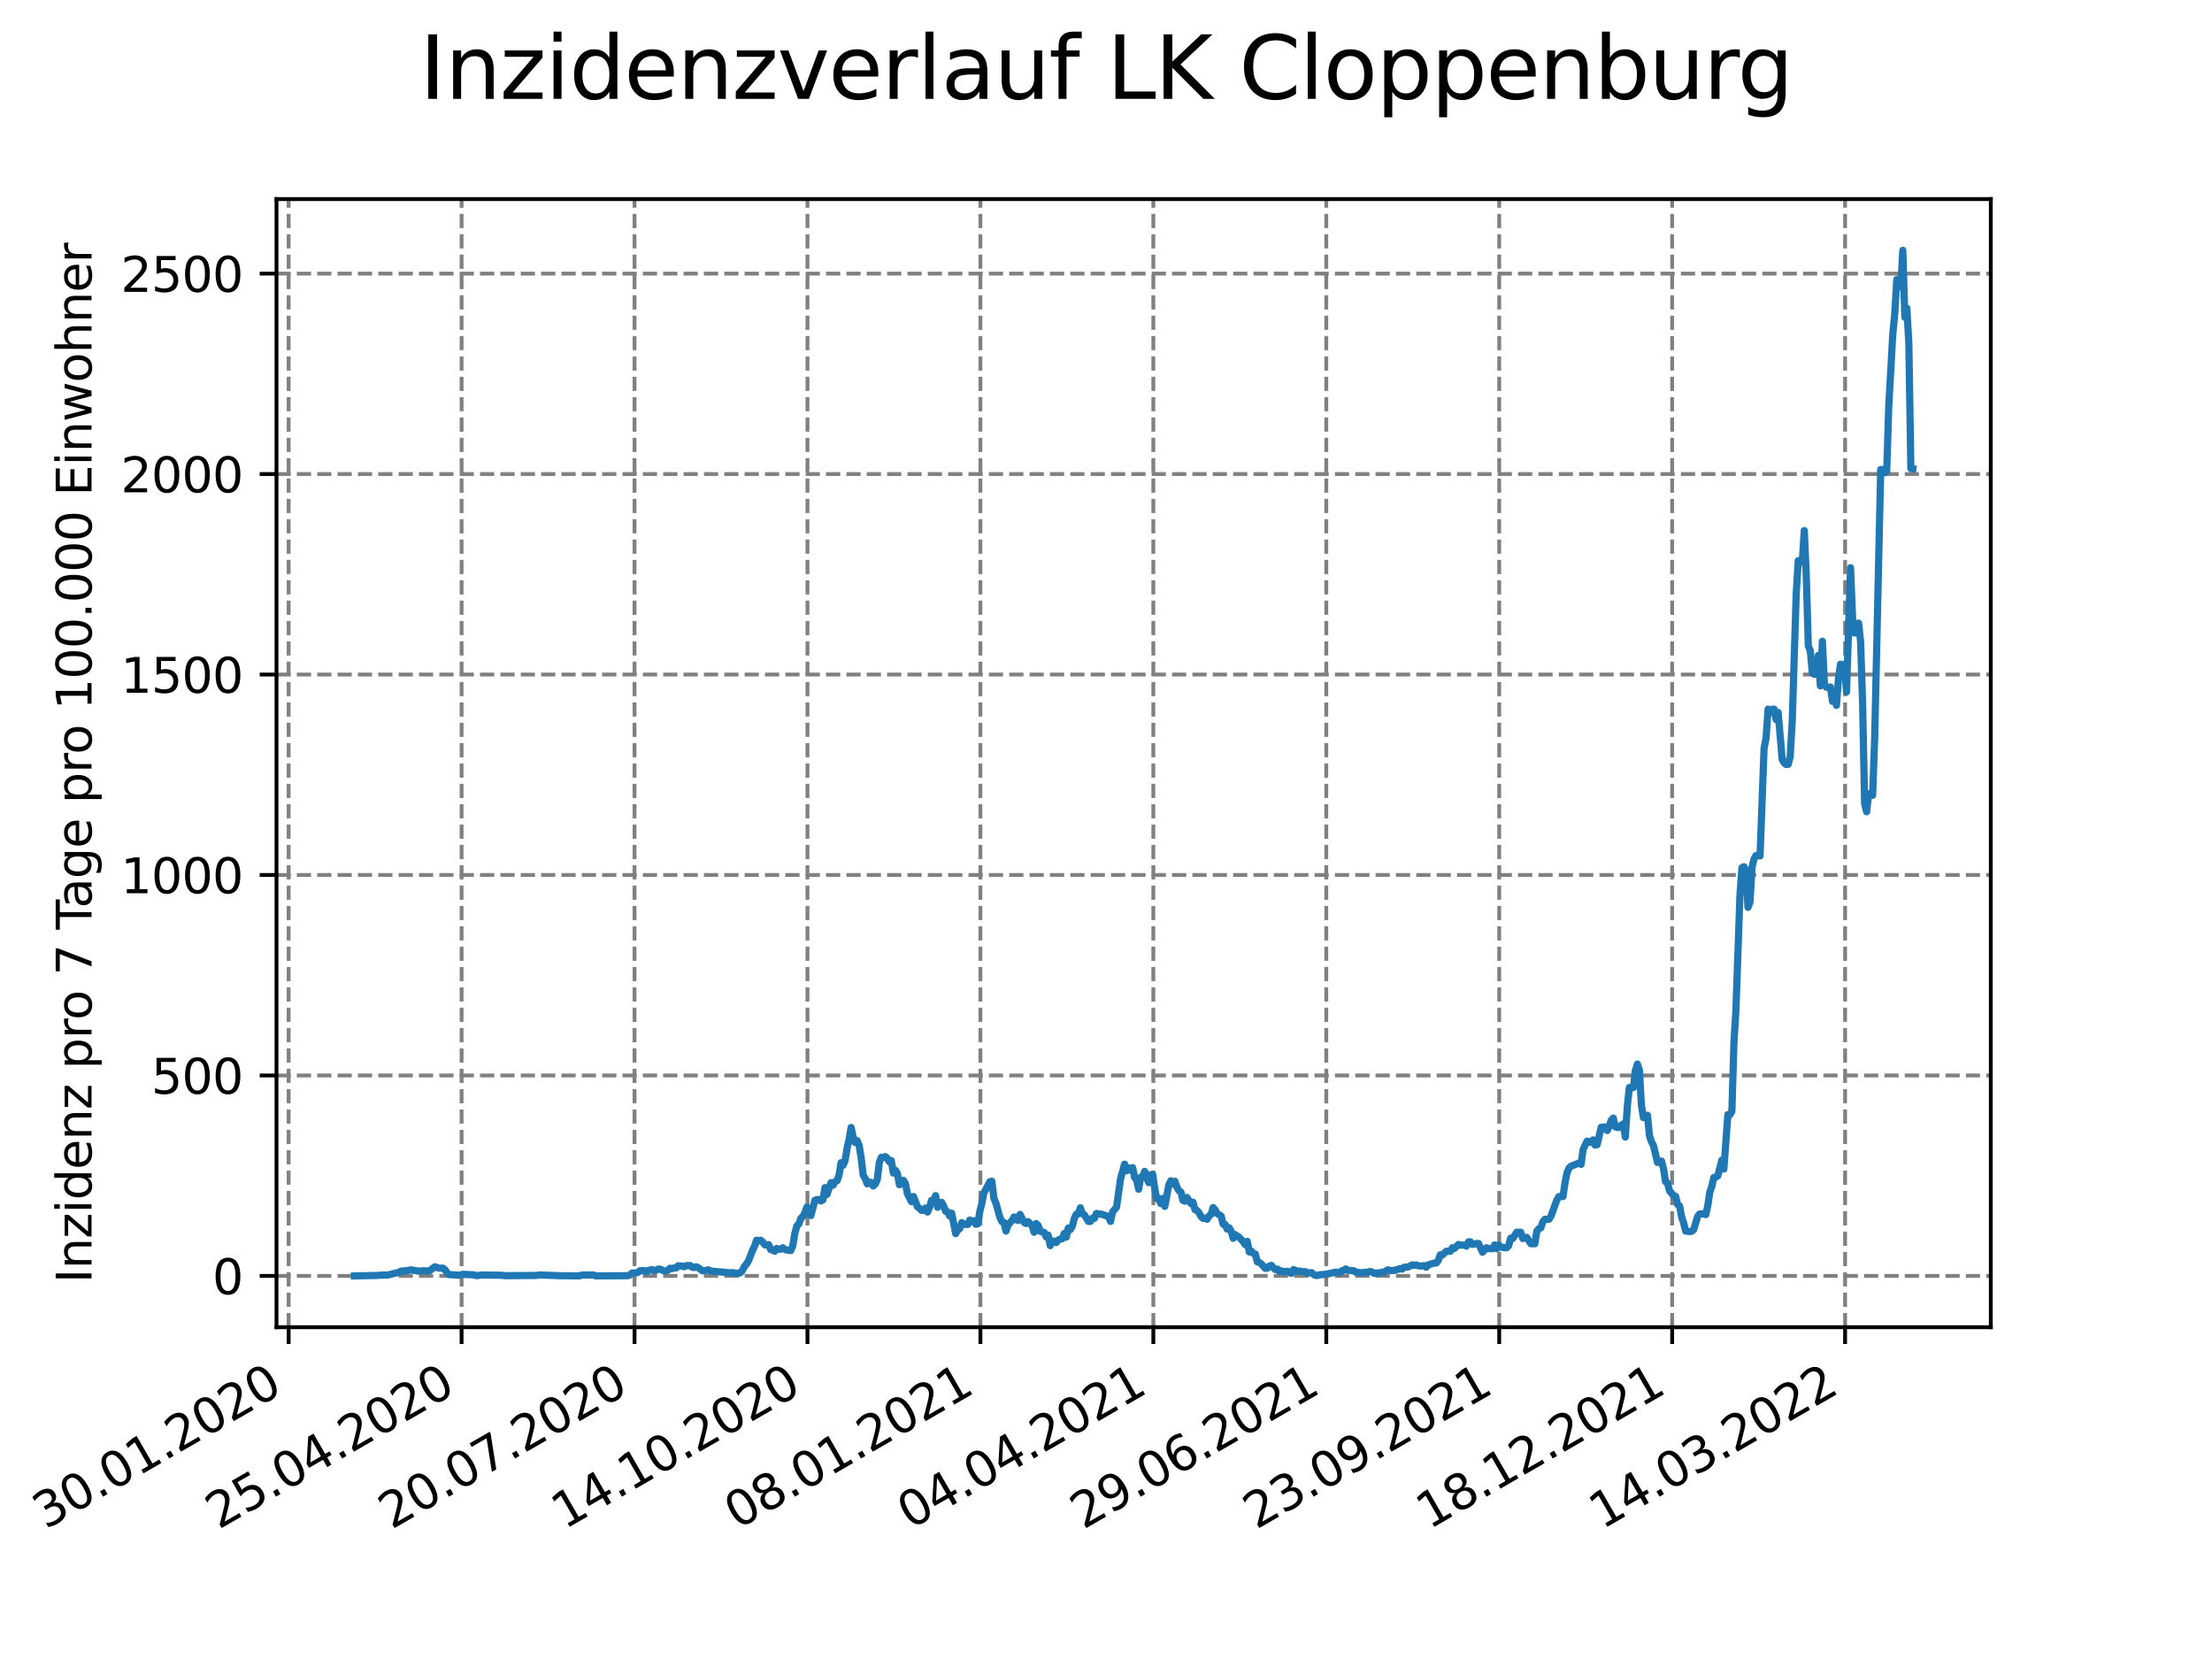 <?xml version="1.0" encoding="utf-8" standalone="no"?>
<!DOCTYPE svg PUBLIC "-//W3C//DTD SVG 1.1//EN"
  "http://www.w3.org/Graphics/SVG/1.1/DTD/svg11.dtd">
<svg xmlns:xlink="http://www.w3.org/1999/xlink" width="460.8pt" height="345.6pt" viewBox="0 0 460.8 345.6" xmlns="http://www.w3.org/2000/svg" version="1.1">
 <defs>
  <style type="text/css">*{stroke-linejoin: round; stroke-linecap: butt}</style>
 </defs>
 <g id="figure_1">
  <g id="patch_1">
   <path d="M 0 345.6 
L 460.8 345.6 
L 460.8 0 
L 0 0 
z
" style="fill: #ffffff"/>
  </g>
  <g id="axes_1">
   <g id="patch_2">
    <path d="M 57.6 276.48 
L 414.72 276.48 
L 414.72 41.472 
L 57.6 41.472 
z
" style="fill: #ffffff"/>
   </g>
   <g id="matplotlib.axis_1">
    <g id="xtick_1">
     <g id="line2d_1">
      <path d="M 60.131 276.48 
L 60.131 41.472 
" clip-path="url(#p115b62478f)" style="fill: none; stroke-dasharray: 2.96,1.28; stroke-dashoffset: 0; stroke: #808080; stroke-width: 0.8"/>
     </g>
     <g id="line2d_2">
      <defs>
       <path id="m9b8a07f162" d="M 0 0 
L 0 3.5 
" style="stroke: #000000; stroke-width: 0.8"/>
      </defs>
      <g>
       <use xlink:href="#m9b8a07f162" x="60.131" y="276.48" style="stroke: #000000; stroke-width: 0.8"/>
      </g>
     </g>
     <g id="text_1">
      <!-- 30.01.2020 -->
      <g transform="translate(9.506 318.689)rotate(-30)scale(0.1 -0.1)">
       <defs>
        <path id="DejaVuSans-33" d="M 2597 2516 
Q 3050 2419 3304 2112 
Q 3559 1806 3559 1356 
Q 3559 666 3084 287 
Q 2609 -91 1734 -91 
Q 1441 -91 1130 -33 
Q 819 25 488 141 
L 488 750 
Q 750 597 1062 519 
Q 1375 441 1716 441 
Q 2309 441 2620 675 
Q 2931 909 2931 1356 
Q 2931 1769 2642 2001 
Q 2353 2234 1838 2234 
L 1294 2234 
L 1294 2753 
L 1863 2753 
Q 2328 2753 2575 2939 
Q 2822 3125 2822 3475 
Q 2822 3834 2567 4026 
Q 2313 4219 1838 4219 
Q 1578 4219 1281 4162 
Q 984 4106 628 3988 
L 628 4550 
Q 988 4650 1302 4700 
Q 1616 4750 1894 4750 
Q 2613 4750 3031 4423 
Q 3450 4097 3450 3541 
Q 3450 3153 3228 2886 
Q 3006 2619 2597 2516 
z
" transform="scale(0.016)"/>
        <path id="DejaVuSans-30" d="M 2034 4250 
Q 1547 4250 1301 3770 
Q 1056 3291 1056 2328 
Q 1056 1369 1301 889 
Q 1547 409 2034 409 
Q 2525 409 2770 889 
Q 3016 1369 3016 2328 
Q 3016 3291 2770 3770 
Q 2525 4250 2034 4250 
z
M 2034 4750 
Q 2819 4750 3233 4129 
Q 3647 3509 3647 2328 
Q 3647 1150 3233 529 
Q 2819 -91 2034 -91 
Q 1250 -91 836 529 
Q 422 1150 422 2328 
Q 422 3509 836 4129 
Q 1250 4750 2034 4750 
z
" transform="scale(0.016)"/>
        <path id="DejaVuSans-2e" d="M 684 794 
L 1344 794 
L 1344 0 
L 684 0 
L 684 794 
z
" transform="scale(0.016)"/>
        <path id="DejaVuSans-31" d="M 794 531 
L 1825 531 
L 1825 4091 
L 703 3866 
L 703 4441 
L 1819 4666 
L 2450 4666 
L 2450 531 
L 3481 531 
L 3481 0 
L 794 0 
L 794 531 
z
" transform="scale(0.016)"/>
        <path id="DejaVuSans-32" d="M 1228 531 
L 3431 531 
L 3431 0 
L 469 0 
L 469 531 
Q 828 903 1448 1529 
Q 2069 2156 2228 2338 
Q 2531 2678 2651 2914 
Q 2772 3150 2772 3378 
Q 2772 3750 2511 3984 
Q 2250 4219 1831 4219 
Q 1534 4219 1204 4116 
Q 875 4013 500 3803 
L 500 4441 
Q 881 4594 1212 4672 
Q 1544 4750 1819 4750 
Q 2544 4750 2975 4387 
Q 3406 4025 3406 3419 
Q 3406 3131 3298 2873 
Q 3191 2616 2906 2266 
Q 2828 2175 2409 1742 
Q 1991 1309 1228 531 
z
" transform="scale(0.016)"/>
       </defs>
       <use xlink:href="#DejaVuSans-33"/>
       <use xlink:href="#DejaVuSans-30" x="63.623"/>
       <use xlink:href="#DejaVuSans-2e" x="127.246"/>
       <use xlink:href="#DejaVuSans-30" x="159.033"/>
       <use xlink:href="#DejaVuSans-31" x="222.656"/>
       <use xlink:href="#DejaVuSans-2e" x="286.279"/>
       <use xlink:href="#DejaVuSans-32" x="318.066"/>
       <use xlink:href="#DejaVuSans-30" x="381.689"/>
       <use xlink:href="#DejaVuSans-32" x="445.312"/>
       <use xlink:href="#DejaVuSans-30" x="508.936"/>
      </g>
     </g>
    </g>
    <g id="xtick_2">
     <g id="line2d_3">
      <path d="M 96.157 276.48 
L 96.157 41.472 
" clip-path="url(#p115b62478f)" style="fill: none; stroke-dasharray: 2.96,1.28; stroke-dashoffset: 0; stroke: #808080; stroke-width: 0.8"/>
     </g>
     <g id="line2d_4">
      <g>
       <use xlink:href="#m9b8a07f162" x="96.157" y="276.48" style="stroke: #000000; stroke-width: 0.8"/>
      </g>
     </g>
     <g id="text_2">
      <!-- 25.04.2020 -->
      <g transform="translate(45.532 318.689)rotate(-30)scale(0.1 -0.1)">
       <defs>
        <path id="DejaVuSans-35" d="M 691 4666 
L 3169 4666 
L 3169 4134 
L 1269 4134 
L 1269 2991 
Q 1406 3038 1543 3061 
Q 1681 3084 1819 3084 
Q 2600 3084 3056 2656 
Q 3513 2228 3513 1497 
Q 3513 744 3044 326 
Q 2575 -91 1722 -91 
Q 1428 -91 1123 -41 
Q 819 9 494 109 
L 494 744 
Q 775 591 1075 516 
Q 1375 441 1709 441 
Q 2250 441 2565 725 
Q 2881 1009 2881 1497 
Q 2881 1984 2565 2268 
Q 2250 2553 1709 2553 
Q 1456 2553 1204 2497 
Q 953 2441 691 2322 
L 691 4666 
z
" transform="scale(0.016)"/>
        <path id="DejaVuSans-34" d="M 2419 4116 
L 825 1625 
L 2419 1625 
L 2419 4116 
z
M 2253 4666 
L 3047 4666 
L 3047 1625 
L 3713 1625 
L 3713 1100 
L 3047 1100 
L 3047 0 
L 2419 0 
L 2419 1100 
L 313 1100 
L 313 1709 
L 2253 4666 
z
" transform="scale(0.016)"/>
       </defs>
       <use xlink:href="#DejaVuSans-32"/>
       <use xlink:href="#DejaVuSans-35" x="63.623"/>
       <use xlink:href="#DejaVuSans-2e" x="127.246"/>
       <use xlink:href="#DejaVuSans-30" x="159.033"/>
       <use xlink:href="#DejaVuSans-34" x="222.656"/>
       <use xlink:href="#DejaVuSans-2e" x="286.279"/>
       <use xlink:href="#DejaVuSans-32" x="318.066"/>
       <use xlink:href="#DejaVuSans-30" x="381.689"/>
       <use xlink:href="#DejaVuSans-32" x="445.312"/>
       <use xlink:href="#DejaVuSans-30" x="508.936"/>
      </g>
     </g>
    </g>
    <g id="xtick_3">
     <g id="line2d_5">
      <path d="M 132.183 276.48 
L 132.183 41.472 
" clip-path="url(#p115b62478f)" style="fill: none; stroke-dasharray: 2.96,1.28; stroke-dashoffset: 0; stroke: #808080; stroke-width: 0.8"/>
     </g>
     <g id="line2d_6">
      <g>
       <use xlink:href="#m9b8a07f162" x="132.183" y="276.48" style="stroke: #000000; stroke-width: 0.8"/>
      </g>
     </g>
     <g id="text_3">
      <!-- 20.07.2020 -->
      <g transform="translate(81.558 318.689)rotate(-30)scale(0.1 -0.1)">
       <defs>
        <path id="DejaVuSans-37" d="M 525 4666 
L 3525 4666 
L 3525 4397 
L 1831 0 
L 1172 0 
L 2766 4134 
L 525 4134 
L 525 4666 
z
" transform="scale(0.016)"/>
       </defs>
       <use xlink:href="#DejaVuSans-32"/>
       <use xlink:href="#DejaVuSans-30" x="63.623"/>
       <use xlink:href="#DejaVuSans-2e" x="127.246"/>
       <use xlink:href="#DejaVuSans-30" x="159.033"/>
       <use xlink:href="#DejaVuSans-37" x="222.656"/>
       <use xlink:href="#DejaVuSans-2e" x="286.279"/>
       <use xlink:href="#DejaVuSans-32" x="318.066"/>
       <use xlink:href="#DejaVuSans-30" x="381.689"/>
       <use xlink:href="#DejaVuSans-32" x="445.312"/>
       <use xlink:href="#DejaVuSans-30" x="508.936"/>
      </g>
     </g>
    </g>
    <g id="xtick_4">
     <g id="line2d_7">
      <path d="M 168.209 276.48 
L 168.209 41.472 
" clip-path="url(#p115b62478f)" style="fill: none; stroke-dasharray: 2.96,1.28; stroke-dashoffset: 0; stroke: #808080; stroke-width: 0.8"/>
     </g>
     <g id="line2d_8">
      <g>
       <use xlink:href="#m9b8a07f162" x="168.209" y="276.48" style="stroke: #000000; stroke-width: 0.8"/>
      </g>
     </g>
     <g id="text_4">
      <!-- 14.10.2020 -->
      <g transform="translate(117.584 318.689)rotate(-30)scale(0.1 -0.1)">
       <use xlink:href="#DejaVuSans-31"/>
       <use xlink:href="#DejaVuSans-34" x="63.623"/>
       <use xlink:href="#DejaVuSans-2e" x="127.246"/>
       <use xlink:href="#DejaVuSans-31" x="159.033"/>
       <use xlink:href="#DejaVuSans-30" x="222.656"/>
       <use xlink:href="#DejaVuSans-2e" x="286.279"/>
       <use xlink:href="#DejaVuSans-32" x="318.066"/>
       <use xlink:href="#DejaVuSans-30" x="381.689"/>
       <use xlink:href="#DejaVuSans-32" x="445.312"/>
       <use xlink:href="#DejaVuSans-30" x="508.936"/>
      </g>
     </g>
    </g>
    <g id="xtick_5">
     <g id="line2d_9">
      <path d="M 204.236 276.48 
L 204.236 41.472 
" clip-path="url(#p115b62478f)" style="fill: none; stroke-dasharray: 2.96,1.28; stroke-dashoffset: 0; stroke: #808080; stroke-width: 0.8"/>
     </g>
     <g id="line2d_10">
      <g>
       <use xlink:href="#m9b8a07f162" x="204.236" y="276.48" style="stroke: #000000; stroke-width: 0.8"/>
      </g>
     </g>
     <g id="text_5">
      <!-- 08.01.2021 -->
      <g transform="translate(153.61 318.689)rotate(-30)scale(0.1 -0.1)">
       <defs>
        <path id="DejaVuSans-38" d="M 2034 2216 
Q 1584 2216 1326 1975 
Q 1069 1734 1069 1313 
Q 1069 891 1326 650 
Q 1584 409 2034 409 
Q 2484 409 2743 651 
Q 3003 894 3003 1313 
Q 3003 1734 2745 1975 
Q 2488 2216 2034 2216 
z
M 1403 2484 
Q 997 2584 770 2862 
Q 544 3141 544 3541 
Q 544 4100 942 4425 
Q 1341 4750 2034 4750 
Q 2731 4750 3128 4425 
Q 3525 4100 3525 3541 
Q 3525 3141 3298 2862 
Q 3072 2584 2669 2484 
Q 3125 2378 3379 2068 
Q 3634 1759 3634 1313 
Q 3634 634 3220 271 
Q 2806 -91 2034 -91 
Q 1263 -91 848 271 
Q 434 634 434 1313 
Q 434 1759 690 2068 
Q 947 2378 1403 2484 
z
M 1172 3481 
Q 1172 3119 1398 2916 
Q 1625 2713 2034 2713 
Q 2441 2713 2670 2916 
Q 2900 3119 2900 3481 
Q 2900 3844 2670 4047 
Q 2441 4250 2034 4250 
Q 1625 4250 1398 4047 
Q 1172 3844 1172 3481 
z
" transform="scale(0.016)"/>
       </defs>
       <use xlink:href="#DejaVuSans-30"/>
       <use xlink:href="#DejaVuSans-38" x="63.623"/>
       <use xlink:href="#DejaVuSans-2e" x="127.246"/>
       <use xlink:href="#DejaVuSans-30" x="159.033"/>
       <use xlink:href="#DejaVuSans-31" x="222.656"/>
       <use xlink:href="#DejaVuSans-2e" x="286.279"/>
       <use xlink:href="#DejaVuSans-32" x="318.066"/>
       <use xlink:href="#DejaVuSans-30" x="381.689"/>
       <use xlink:href="#DejaVuSans-32" x="445.312"/>
       <use xlink:href="#DejaVuSans-31" x="508.936"/>
      </g>
     </g>
    </g>
    <g id="xtick_6">
     <g id="line2d_11">
      <path d="M 240.262 276.48 
L 240.262 41.472 
" clip-path="url(#p115b62478f)" style="fill: none; stroke-dasharray: 2.96,1.28; stroke-dashoffset: 0; stroke: #808080; stroke-width: 0.8"/>
     </g>
     <g id="line2d_12">
      <g>
       <use xlink:href="#m9b8a07f162" x="240.262" y="276.48" style="stroke: #000000; stroke-width: 0.8"/>
      </g>
     </g>
     <g id="text_6">
      <!-- 04.04.2021 -->
      <g transform="translate(189.637 318.689)rotate(-30)scale(0.1 -0.1)">
       <use xlink:href="#DejaVuSans-30"/>
       <use xlink:href="#DejaVuSans-34" x="63.623"/>
       <use xlink:href="#DejaVuSans-2e" x="127.246"/>
       <use xlink:href="#DejaVuSans-30" x="159.033"/>
       <use xlink:href="#DejaVuSans-34" x="222.656"/>
       <use xlink:href="#DejaVuSans-2e" x="286.279"/>
       <use xlink:href="#DejaVuSans-32" x="318.066"/>
       <use xlink:href="#DejaVuSans-30" x="381.689"/>
       <use xlink:href="#DejaVuSans-32" x="445.312"/>
       <use xlink:href="#DejaVuSans-31" x="508.936"/>
      </g>
     </g>
    </g>
    <g id="xtick_7">
     <g id="line2d_13">
      <path d="M 276.288 276.48 
L 276.288 41.472 
" clip-path="url(#p115b62478f)" style="fill: none; stroke-dasharray: 2.96,1.28; stroke-dashoffset: 0; stroke: #808080; stroke-width: 0.8"/>
     </g>
     <g id="line2d_14">
      <g>
       <use xlink:href="#m9b8a07f162" x="276.288" y="276.48" style="stroke: #000000; stroke-width: 0.8"/>
      </g>
     </g>
     <g id="text_7">
      <!-- 29.06.2021 -->
      <g transform="translate(225.663 318.689)rotate(-30)scale(0.1 -0.1)">
       <defs>
        <path id="DejaVuSans-39" d="M 703 97 
L 703 672 
Q 941 559 1184 500 
Q 1428 441 1663 441 
Q 2288 441 2617 861 
Q 2947 1281 2994 2138 
Q 2813 1869 2534 1725 
Q 2256 1581 1919 1581 
Q 1219 1581 811 2004 
Q 403 2428 403 3163 
Q 403 3881 828 4315 
Q 1253 4750 1959 4750 
Q 2769 4750 3195 4129 
Q 3622 3509 3622 2328 
Q 3622 1225 3098 567 
Q 2575 -91 1691 -91 
Q 1453 -91 1209 -44 
Q 966 3 703 97 
z
M 1959 2075 
Q 2384 2075 2632 2365 
Q 2881 2656 2881 3163 
Q 2881 3666 2632 3958 
Q 2384 4250 1959 4250 
Q 1534 4250 1286 3958 
Q 1038 3666 1038 3163 
Q 1038 2656 1286 2365 
Q 1534 2075 1959 2075 
z
" transform="scale(0.016)"/>
        <path id="DejaVuSans-36" d="M 2113 2584 
Q 1688 2584 1439 2293 
Q 1191 2003 1191 1497 
Q 1191 994 1439 701 
Q 1688 409 2113 409 
Q 2538 409 2786 701 
Q 3034 994 3034 1497 
Q 3034 2003 2786 2293 
Q 2538 2584 2113 2584 
z
M 3366 4563 
L 3366 3988 
Q 3128 4100 2886 4159 
Q 2644 4219 2406 4219 
Q 1781 4219 1451 3797 
Q 1122 3375 1075 2522 
Q 1259 2794 1537 2939 
Q 1816 3084 2150 3084 
Q 2853 3084 3261 2657 
Q 3669 2231 3669 1497 
Q 3669 778 3244 343 
Q 2819 -91 2113 -91 
Q 1303 -91 875 529 
Q 447 1150 447 2328 
Q 447 3434 972 4092 
Q 1497 4750 2381 4750 
Q 2619 4750 2861 4703 
Q 3103 4656 3366 4563 
z
" transform="scale(0.016)"/>
       </defs>
       <use xlink:href="#DejaVuSans-32"/>
       <use xlink:href="#DejaVuSans-39" x="63.623"/>
       <use xlink:href="#DejaVuSans-2e" x="127.246"/>
       <use xlink:href="#DejaVuSans-30" x="159.033"/>
       <use xlink:href="#DejaVuSans-36" x="222.656"/>
       <use xlink:href="#DejaVuSans-2e" x="286.279"/>
       <use xlink:href="#DejaVuSans-32" x="318.066"/>
       <use xlink:href="#DejaVuSans-30" x="381.689"/>
       <use xlink:href="#DejaVuSans-32" x="445.312"/>
       <use xlink:href="#DejaVuSans-31" x="508.936"/>
      </g>
     </g>
    </g>
    <g id="xtick_8">
     <g id="line2d_15">
      <path d="M 312.314 276.48 
L 312.314 41.472 
" clip-path="url(#p115b62478f)" style="fill: none; stroke-dasharray: 2.96,1.28; stroke-dashoffset: 0; stroke: #808080; stroke-width: 0.8"/>
     </g>
     <g id="line2d_16">
      <g>
       <use xlink:href="#m9b8a07f162" x="312.314" y="276.48" style="stroke: #000000; stroke-width: 0.8"/>
      </g>
     </g>
     <g id="text_8">
      <!-- 23.09.2021 -->
      <g transform="translate(261.689 318.689)rotate(-30)scale(0.1 -0.1)">
       <use xlink:href="#DejaVuSans-32"/>
       <use xlink:href="#DejaVuSans-33" x="63.623"/>
       <use xlink:href="#DejaVuSans-2e" x="127.246"/>
       <use xlink:href="#DejaVuSans-30" x="159.033"/>
       <use xlink:href="#DejaVuSans-39" x="222.656"/>
       <use xlink:href="#DejaVuSans-2e" x="286.279"/>
       <use xlink:href="#DejaVuSans-32" x="318.066"/>
       <use xlink:href="#DejaVuSans-30" x="381.689"/>
       <use xlink:href="#DejaVuSans-32" x="445.312"/>
       <use xlink:href="#DejaVuSans-31" x="508.936"/>
      </g>
     </g>
    </g>
    <g id="xtick_9">
     <g id="line2d_17">
      <path d="M 348.34 276.48 
L 348.34 41.472 
" clip-path="url(#p115b62478f)" style="fill: none; stroke-dasharray: 2.96,1.28; stroke-dashoffset: 0; stroke: #808080; stroke-width: 0.8"/>
     </g>
     <g id="line2d_18">
      <g>
       <use xlink:href="#m9b8a07f162" x="348.34" y="276.48" style="stroke: #000000; stroke-width: 0.8"/>
      </g>
     </g>
     <g id="text_9">
      <!-- 18.12.2021 -->
      <g transform="translate(297.715 318.689)rotate(-30)scale(0.1 -0.1)">
       <use xlink:href="#DejaVuSans-31"/>
       <use xlink:href="#DejaVuSans-38" x="63.623"/>
       <use xlink:href="#DejaVuSans-2e" x="127.246"/>
       <use xlink:href="#DejaVuSans-31" x="159.033"/>
       <use xlink:href="#DejaVuSans-32" x="222.656"/>
       <use xlink:href="#DejaVuSans-2e" x="286.279"/>
       <use xlink:href="#DejaVuSans-32" x="318.066"/>
       <use xlink:href="#DejaVuSans-30" x="381.689"/>
       <use xlink:href="#DejaVuSans-32" x="445.312"/>
       <use xlink:href="#DejaVuSans-31" x="508.936"/>
      </g>
     </g>
    </g>
    <g id="xtick_10">
     <g id="line2d_19">
      <path d="M 384.367 276.48 
L 384.367 41.472 
" clip-path="url(#p115b62478f)" style="fill: none; stroke-dasharray: 2.96,1.28; stroke-dashoffset: 0; stroke: #808080; stroke-width: 0.8"/>
     </g>
     <g id="line2d_20">
      <g>
       <use xlink:href="#m9b8a07f162" x="384.367" y="276.48" style="stroke: #000000; stroke-width: 0.8"/>
      </g>
     </g>
     <g id="text_10">
      <!-- 14.03.2022 -->
      <g transform="translate(333.741 318.689)rotate(-30)scale(0.1 -0.1)">
       <use xlink:href="#DejaVuSans-31"/>
       <use xlink:href="#DejaVuSans-34" x="63.623"/>
       <use xlink:href="#DejaVuSans-2e" x="127.246"/>
       <use xlink:href="#DejaVuSans-30" x="159.033"/>
       <use xlink:href="#DejaVuSans-33" x="222.656"/>
       <use xlink:href="#DejaVuSans-2e" x="286.279"/>
       <use xlink:href="#DejaVuSans-32" x="318.066"/>
       <use xlink:href="#DejaVuSans-30" x="381.689"/>
       <use xlink:href="#DejaVuSans-32" x="445.312"/>
       <use xlink:href="#DejaVuSans-32" x="508.936"/>
      </g>
     </g>
    </g>
   </g>
   <g id="matplotlib.axis_2">
    <g id="ytick_1">
     <g id="line2d_21">
      <path d="M 57.6 265.798 
L 414.72 265.798 
" clip-path="url(#p115b62478f)" style="fill: none; stroke-dasharray: 2.96,1.28; stroke-dashoffset: 0; stroke: #808080; stroke-width: 0.8"/>
     </g>
     <g id="line2d_22">
      <defs>
       <path id="mb83905ee9b" d="M 0 0 
L -3.5 0 
" style="stroke: #000000; stroke-width: 0.8"/>
      </defs>
      <g>
       <use xlink:href="#mb83905ee9b" x="57.6" y="265.798" style="stroke: #000000; stroke-width: 0.8"/>
      </g>
     </g>
     <g id="text_11">
      <!-- 0 -->
      <g transform="translate(44.237 269.597)scale(0.1 -0.1)">
       <use xlink:href="#DejaVuSans-30"/>
      </g>
     </g>
    </g>
    <g id="ytick_2">
     <g id="line2d_23">
      <path d="M 57.6 224.037 
L 414.72 224.037 
" clip-path="url(#p115b62478f)" style="fill: none; stroke-dasharray: 2.96,1.28; stroke-dashoffset: 0; stroke: #808080; stroke-width: 0.8"/>
     </g>
     <g id="line2d_24">
      <g>
       <use xlink:href="#mb83905ee9b" x="57.6" y="224.037" style="stroke: #000000; stroke-width: 0.8"/>
      </g>
     </g>
     <g id="text_12">
      <!-- 500 -->
      <g transform="translate(31.512 227.837)scale(0.1 -0.1)">
       <use xlink:href="#DejaVuSans-35"/>
       <use xlink:href="#DejaVuSans-30" x="63.623"/>
       <use xlink:href="#DejaVuSans-30" x="127.246"/>
      </g>
     </g>
    </g>
    <g id="ytick_3">
     <g id="line2d_25">
      <path d="M 57.6 182.277 
L 414.72 182.277 
" clip-path="url(#p115b62478f)" style="fill: none; stroke-dasharray: 2.96,1.28; stroke-dashoffset: 0; stroke: #808080; stroke-width: 0.8"/>
     </g>
     <g id="line2d_26">
      <g>
       <use xlink:href="#mb83905ee9b" x="57.6" y="182.277" style="stroke: #000000; stroke-width: 0.8"/>
      </g>
     </g>
     <g id="text_13">
      <!-- 1000 -->
      <g transform="translate(25.15 186.076)scale(0.1 -0.1)">
       <use xlink:href="#DejaVuSans-31"/>
       <use xlink:href="#DejaVuSans-30" x="63.623"/>
       <use xlink:href="#DejaVuSans-30" x="127.246"/>
       <use xlink:href="#DejaVuSans-30" x="190.869"/>
      </g>
     </g>
    </g>
    <g id="ytick_4">
     <g id="line2d_27">
      <path d="M 57.6 140.517 
L 414.72 140.517 
" clip-path="url(#p115b62478f)" style="fill: none; stroke-dasharray: 2.96,1.28; stroke-dashoffset: 0; stroke: #808080; stroke-width: 0.8"/>
     </g>
     <g id="line2d_28">
      <g>
       <use xlink:href="#mb83905ee9b" x="57.6" y="140.517" style="stroke: #000000; stroke-width: 0.8"/>
      </g>
     </g>
     <g id="text_14">
      <!-- 1500 -->
      <g transform="translate(25.15 144.316)scale(0.1 -0.1)">
       <use xlink:href="#DejaVuSans-31"/>
       <use xlink:href="#DejaVuSans-35" x="63.623"/>
       <use xlink:href="#DejaVuSans-30" x="127.246"/>
       <use xlink:href="#DejaVuSans-30" x="190.869"/>
      </g>
     </g>
    </g>
    <g id="ytick_5">
     <g id="line2d_29">
      <path d="M 57.6 98.756 
L 414.72 98.756 
" clip-path="url(#p115b62478f)" style="fill: none; stroke-dasharray: 2.96,1.28; stroke-dashoffset: 0; stroke: #808080; stroke-width: 0.8"/>
     </g>
     <g id="line2d_30">
      <g>
       <use xlink:href="#mb83905ee9b" x="57.6" y="98.756" style="stroke: #000000; stroke-width: 0.8"/>
      </g>
     </g>
     <g id="text_15">
      <!-- 2000 -->
      <g transform="translate(25.15 102.556)scale(0.1 -0.1)">
       <use xlink:href="#DejaVuSans-32"/>
       <use xlink:href="#DejaVuSans-30" x="63.623"/>
       <use xlink:href="#DejaVuSans-30" x="127.246"/>
       <use xlink:href="#DejaVuSans-30" x="190.869"/>
      </g>
     </g>
    </g>
    <g id="ytick_6">
     <g id="line2d_31">
      <path d="M 57.6 56.996 
L 414.72 56.996 
" clip-path="url(#p115b62478f)" style="fill: none; stroke-dasharray: 2.96,1.28; stroke-dashoffset: 0; stroke: #808080; stroke-width: 0.8"/>
     </g>
     <g id="line2d_32">
      <g>
       <use xlink:href="#mb83905ee9b" x="57.6" y="56.996" style="stroke: #000000; stroke-width: 0.8"/>
      </g>
     </g>
     <g id="text_16">
      <!-- 2500 -->
      <g transform="translate(25.15 60.795)scale(0.1 -0.1)">
       <use xlink:href="#DejaVuSans-32"/>
       <use xlink:href="#DejaVuSans-35" x="63.623"/>
       <use xlink:href="#DejaVuSans-30" x="127.246"/>
       <use xlink:href="#DejaVuSans-30" x="190.869"/>
      </g>
     </g>
    </g>
    <g id="text_17">
     <!-- Inzidenz pro 7 Tage pro 100.000 Einwohner -->
     <g transform="translate(19.07 267.301)rotate(-90)scale(0.1 -0.1)">
      <defs>
       <path id="DejaVuSans-49" d="M 628 4666 
L 1259 4666 
L 1259 0 
L 628 0 
L 628 4666 
z
" transform="scale(0.016)"/>
       <path id="DejaVuSans-6e" d="M 3513 2113 
L 3513 0 
L 2938 0 
L 2938 2094 
Q 2938 2591 2744 2837 
Q 2550 3084 2163 3084 
Q 1697 3084 1428 2787 
Q 1159 2491 1159 1978 
L 1159 0 
L 581 0 
L 581 3500 
L 1159 3500 
L 1159 2956 
Q 1366 3272 1645 3428 
Q 1925 3584 2291 3584 
Q 2894 3584 3203 3211 
Q 3513 2838 3513 2113 
z
" transform="scale(0.016)"/>
       <path id="DejaVuSans-7a" d="M 353 3500 
L 3084 3500 
L 3084 2975 
L 922 459 
L 3084 459 
L 3084 0 
L 275 0 
L 275 525 
L 2438 3041 
L 353 3041 
L 353 3500 
z
" transform="scale(0.016)"/>
       <path id="DejaVuSans-69" d="M 603 3500 
L 1178 3500 
L 1178 0 
L 603 0 
L 603 3500 
z
M 603 4863 
L 1178 4863 
L 1178 4134 
L 603 4134 
L 603 4863 
z
" transform="scale(0.016)"/>
       <path id="DejaVuSans-64" d="M 2906 2969 
L 2906 4863 
L 3481 4863 
L 3481 0 
L 2906 0 
L 2906 525 
Q 2725 213 2448 61 
Q 2172 -91 1784 -91 
Q 1150 -91 751 415 
Q 353 922 353 1747 
Q 353 2572 751 3078 
Q 1150 3584 1784 3584 
Q 2172 3584 2448 3432 
Q 2725 3281 2906 2969 
z
M 947 1747 
Q 947 1113 1208 752 
Q 1469 391 1925 391 
Q 2381 391 2643 752 
Q 2906 1113 2906 1747 
Q 2906 2381 2643 2742 
Q 2381 3103 1925 3103 
Q 1469 3103 1208 2742 
Q 947 2381 947 1747 
z
" transform="scale(0.016)"/>
       <path id="DejaVuSans-65" d="M 3597 1894 
L 3597 1613 
L 953 1613 
Q 991 1019 1311 708 
Q 1631 397 2203 397 
Q 2534 397 2845 478 
Q 3156 559 3463 722 
L 3463 178 
Q 3153 47 2828 -22 
Q 2503 -91 2169 -91 
Q 1331 -91 842 396 
Q 353 884 353 1716 
Q 353 2575 817 3079 
Q 1281 3584 2069 3584 
Q 2775 3584 3186 3129 
Q 3597 2675 3597 1894 
z
M 3022 2063 
Q 3016 2534 2758 2815 
Q 2500 3097 2075 3097 
Q 1594 3097 1305 2825 
Q 1016 2553 972 2059 
L 3022 2063 
z
" transform="scale(0.016)"/>
       <path id="DejaVuSans-20" transform="scale(0.016)"/>
       <path id="DejaVuSans-70" d="M 1159 525 
L 1159 -1331 
L 581 -1331 
L 581 3500 
L 1159 3500 
L 1159 2969 
Q 1341 3281 1617 3432 
Q 1894 3584 2278 3584 
Q 2916 3584 3314 3078 
Q 3713 2572 3713 1747 
Q 3713 922 3314 415 
Q 2916 -91 2278 -91 
Q 1894 -91 1617 61 
Q 1341 213 1159 525 
z
M 3116 1747 
Q 3116 2381 2855 2742 
Q 2594 3103 2138 3103 
Q 1681 3103 1420 2742 
Q 1159 2381 1159 1747 
Q 1159 1113 1420 752 
Q 1681 391 2138 391 
Q 2594 391 2855 752 
Q 3116 1113 3116 1747 
z
" transform="scale(0.016)"/>
       <path id="DejaVuSans-72" d="M 2631 2963 
Q 2534 3019 2420 3045 
Q 2306 3072 2169 3072 
Q 1681 3072 1420 2755 
Q 1159 2438 1159 1844 
L 1159 0 
L 581 0 
L 581 3500 
L 1159 3500 
L 1159 2956 
Q 1341 3275 1631 3429 
Q 1922 3584 2338 3584 
Q 2397 3584 2469 3576 
Q 2541 3569 2628 3553 
L 2631 2963 
z
" transform="scale(0.016)"/>
       <path id="DejaVuSans-6f" d="M 1959 3097 
Q 1497 3097 1228 2736 
Q 959 2375 959 1747 
Q 959 1119 1226 758 
Q 1494 397 1959 397 
Q 2419 397 2687 759 
Q 2956 1122 2956 1747 
Q 2956 2369 2687 2733 
Q 2419 3097 1959 3097 
z
M 1959 3584 
Q 2709 3584 3137 3096 
Q 3566 2609 3566 1747 
Q 3566 888 3137 398 
Q 2709 -91 1959 -91 
Q 1206 -91 779 398 
Q 353 888 353 1747 
Q 353 2609 779 3096 
Q 1206 3584 1959 3584 
z
" transform="scale(0.016)"/>
       <path id="DejaVuSans-54" d="M -19 4666 
L 3928 4666 
L 3928 4134 
L 2272 4134 
L 2272 0 
L 1638 0 
L 1638 4134 
L -19 4134 
L -19 4666 
z
" transform="scale(0.016)"/>
       <path id="DejaVuSans-61" d="M 2194 1759 
Q 1497 1759 1228 1600 
Q 959 1441 959 1056 
Q 959 750 1161 570 
Q 1363 391 1709 391 
Q 2188 391 2477 730 
Q 2766 1069 2766 1631 
L 2766 1759 
L 2194 1759 
z
M 3341 1997 
L 3341 0 
L 2766 0 
L 2766 531 
Q 2569 213 2275 61 
Q 1981 -91 1556 -91 
Q 1019 -91 701 211 
Q 384 513 384 1019 
Q 384 1609 779 1909 
Q 1175 2209 1959 2209 
L 2766 2209 
L 2766 2266 
Q 2766 2663 2505 2880 
Q 2244 3097 1772 3097 
Q 1472 3097 1187 3025 
Q 903 2953 641 2809 
L 641 3341 
Q 956 3463 1253 3523 
Q 1550 3584 1831 3584 
Q 2591 3584 2966 3190 
Q 3341 2797 3341 1997 
z
" transform="scale(0.016)"/>
       <path id="DejaVuSans-67" d="M 2906 1791 
Q 2906 2416 2648 2759 
Q 2391 3103 1925 3103 
Q 1463 3103 1205 2759 
Q 947 2416 947 1791 
Q 947 1169 1205 825 
Q 1463 481 1925 481 
Q 2391 481 2648 825 
Q 2906 1169 2906 1791 
z
M 3481 434 
Q 3481 -459 3084 -895 
Q 2688 -1331 1869 -1331 
Q 1566 -1331 1297 -1286 
Q 1028 -1241 775 -1147 
L 775 -588 
Q 1028 -725 1275 -790 
Q 1522 -856 1778 -856 
Q 2344 -856 2625 -561 
Q 2906 -266 2906 331 
L 2906 616 
Q 2728 306 2450 153 
Q 2172 0 1784 0 
Q 1141 0 747 490 
Q 353 981 353 1791 
Q 353 2603 747 3093 
Q 1141 3584 1784 3584 
Q 2172 3584 2450 3431 
Q 2728 3278 2906 2969 
L 2906 3500 
L 3481 3500 
L 3481 434 
z
" transform="scale(0.016)"/>
       <path id="DejaVuSans-45" d="M 628 4666 
L 3578 4666 
L 3578 4134 
L 1259 4134 
L 1259 2753 
L 3481 2753 
L 3481 2222 
L 1259 2222 
L 1259 531 
L 3634 531 
L 3634 0 
L 628 0 
L 628 4666 
z
" transform="scale(0.016)"/>
       <path id="DejaVuSans-77" d="M 269 3500 
L 844 3500 
L 1563 769 
L 2278 3500 
L 2956 3500 
L 3675 769 
L 4391 3500 
L 4966 3500 
L 4050 0 
L 3372 0 
L 2619 2869 
L 1863 0 
L 1184 0 
L 269 3500 
z
" transform="scale(0.016)"/>
       <path id="DejaVuSans-68" d="M 3513 2113 
L 3513 0 
L 2938 0 
L 2938 2094 
Q 2938 2591 2744 2837 
Q 2550 3084 2163 3084 
Q 1697 3084 1428 2787 
Q 1159 2491 1159 1978 
L 1159 0 
L 581 0 
L 581 4863 
L 1159 4863 
L 1159 2956 
Q 1366 3272 1645 3428 
Q 1925 3584 2291 3584 
Q 2894 3584 3203 3211 
Q 3513 2838 3513 2113 
z
" transform="scale(0.016)"/>
      </defs>
      <use xlink:href="#DejaVuSans-49"/>
      <use xlink:href="#DejaVuSans-6e" x="29.492"/>
      <use xlink:href="#DejaVuSans-7a" x="92.871"/>
      <use xlink:href="#DejaVuSans-69" x="145.361"/>
      <use xlink:href="#DejaVuSans-64" x="173.145"/>
      <use xlink:href="#DejaVuSans-65" x="236.621"/>
      <use xlink:href="#DejaVuSans-6e" x="298.145"/>
      <use xlink:href="#DejaVuSans-7a" x="361.523"/>
      <use xlink:href="#DejaVuSans-20" x="414.014"/>
      <use xlink:href="#DejaVuSans-70" x="445.801"/>
      <use xlink:href="#DejaVuSans-72" x="509.277"/>
      <use xlink:href="#DejaVuSans-6f" x="548.141"/>
      <use xlink:href="#DejaVuSans-20" x="609.322"/>
      <use xlink:href="#DejaVuSans-37" x="641.109"/>
      <use xlink:href="#DejaVuSans-20" x="704.732"/>
      <use xlink:href="#DejaVuSans-54" x="736.52"/>
      <use xlink:href="#DejaVuSans-61" x="781.104"/>
      <use xlink:href="#DejaVuSans-67" x="842.383"/>
      <use xlink:href="#DejaVuSans-65" x="905.859"/>
      <use xlink:href="#DejaVuSans-20" x="967.383"/>
      <use xlink:href="#DejaVuSans-70" x="999.17"/>
      <use xlink:href="#DejaVuSans-72" x="1062.646"/>
      <use xlink:href="#DejaVuSans-6f" x="1101.51"/>
      <use xlink:href="#DejaVuSans-20" x="1162.691"/>
      <use xlink:href="#DejaVuSans-31" x="1194.479"/>
      <use xlink:href="#DejaVuSans-30" x="1258.102"/>
      <use xlink:href="#DejaVuSans-30" x="1321.725"/>
      <use xlink:href="#DejaVuSans-2e" x="1385.348"/>
      <use xlink:href="#DejaVuSans-30" x="1417.135"/>
      <use xlink:href="#DejaVuSans-30" x="1480.758"/>
      <use xlink:href="#DejaVuSans-30" x="1544.381"/>
      <use xlink:href="#DejaVuSans-20" x="1608.004"/>
      <use xlink:href="#DejaVuSans-45" x="1639.791"/>
      <use xlink:href="#DejaVuSans-69" x="1702.975"/>
      <use xlink:href="#DejaVuSans-6e" x="1730.758"/>
      <use xlink:href="#DejaVuSans-77" x="1794.137"/>
      <use xlink:href="#DejaVuSans-6f" x="1875.924"/>
      <use xlink:href="#DejaVuSans-68" x="1937.105"/>
      <use xlink:href="#DejaVuSans-6e" x="2000.484"/>
      <use xlink:href="#DejaVuSans-65" x="2063.863"/>
      <use xlink:href="#DejaVuSans-72" x="2125.387"/>
     </g>
    </g>
   </g>
   <g id="line2d_33">
    <path d="M 73.833 265.798 
L 78.441 265.7 
L 80.116 265.602 
L 80.535 265.651 
L 83.049 265.064 
L 83.468 264.819 
L 84.305 264.721 
L 84.724 264.721 
L 85.562 264.526 
L 87.238 264.819 
L 88.076 264.721 
L 89.332 264.77 
L 89.751 264.526 
L 90.589 263.889 
L 91.427 264.183 
L 92.265 264.183 
L 92.684 264.477 
L 93.103 265.113 
L 93.521 265.504 
L 95.616 265.651 
L 96.454 265.455 
L 98.548 265.553 
L 99.386 265.749 
L 100.224 265.602 
L 104.413 265.651 
L 105.251 265.749 
L 111.535 265.7 
L 112.372 265.602 
L 115.305 265.7 
L 116.561 265.749 
L 120.751 265.798 
L 121.169 265.602 
L 123.683 265.602 
L 124.102 265.798 
L 130.804 265.749 
L 131.223 265.602 
L 131.642 265.211 
L 132.48 265.162 
L 132.899 265.064 
L 133.318 264.721 
L 134.156 264.672 
L 134.575 264.966 
L 134.993 264.672 
L 135.831 264.477 
L 136.25 264.721 
L 136.669 264.623 
L 137.088 264.379 
L 137.507 264.379 
L 138.345 264.77 
L 138.764 264.77 
L 139.183 264.574 
L 139.601 264.183 
L 140.02 264.281 
L 140.439 264.134 
L 140.858 264.134 
L 141.277 263.694 
L 142.115 263.743 
L 142.534 263.889 
L 142.953 263.645 
L 143.791 263.645 
L 144.209 263.987 
L 144.628 264.036 
L 145.047 263.889 
L 145.466 264.085 
L 146.304 264.721 
L 146.723 264.721 
L 147.561 264.526 
L 147.98 264.77 
L 152.169 265.162 
L 152.588 265.113 
L 153.425 265.26 
L 153.844 265.26 
L 154.263 265.113 
L 154.682 264.623 
L 155.101 263.792 
L 155.52 263.302 
L 155.939 262.617 
L 156.777 260.464 
L 157.196 259.583 
L 157.615 258.36 
L 158.033 258.507 
L 158.452 258.36 
L 158.871 258.702 
L 159.29 259.29 
L 159.709 259.388 
L 160.128 259.29 
L 160.547 260.317 
L 160.966 260.366 
L 161.385 260.66 
L 161.804 260.073 
L 162.223 260.268 
L 162.641 260.219 
L 163.06 259.926 
L 163.479 260.268 
L 163.898 260.415 
L 164.736 260.513 
L 165.155 259.485 
L 165.574 256.99 
L 165.993 255.375 
L 166.412 254.984 
L 166.831 253.809 
L 167.249 253.418 
L 167.668 252.635 
L 168.087 251.46 
L 168.925 253.222 
L 169.763 250.041 
L 170.182 249.894 
L 170.601 249.894 
L 171.02 250.188 
L 171.439 249.943 
L 171.857 247.399 
L 172.276 248.818 
L 173.114 246.371 
L 173.533 246.909 
L 173.952 246.175 
L 174.371 245.98 
L 174.79 244.805 
L 175.209 242.212 
L 175.628 242.75 
L 176.047 241.771 
L 176.465 239.178 
L 176.884 237.367 
L 177.303 234.872 
L 177.722 236.829 
L 178.141 238.004 
L 178.56 237.612 
L 178.979 238.64 
L 179.398 241.233 
L 179.817 244.805 
L 180.236 245.49 
L 180.655 246.616 
L 181.073 246.224 
L 181.492 246.371 
L 181.911 247.056 
L 182.33 246.665 
L 182.749 245.735 
L 183.168 242.212 
L 183.587 241.086 
L 184.006 241.135 
L 184.425 240.94 
L 184.844 241.282 
L 185.263 242.016 
L 185.681 241.771 
L 186.1 244.365 
L 186.519 243.778 
L 186.938 244.414 
L 187.357 246.812 
L 187.776 246.567 
L 188.195 245.882 
L 188.614 246.567 
L 189.033 248.671 
L 189.871 250.335 
L 190.289 249.258 
L 191.127 251.411 
L 191.546 251.705 
L 191.965 252.145 
L 192.384 252.145 
L 192.803 251.656 
L 193.222 252.488 
L 193.641 251.509 
L 194.06 250.041 
L 194.479 250.335 
L 194.897 249.063 
L 195.316 251.509 
L 195.735 250.677 
L 196.154 250.482 
L 196.573 251.216 
L 196.992 252.341 
L 197.411 252.439 
L 197.83 253.32 
L 198.249 252.733 
L 199.087 256.99 
L 199.505 256.256 
L 199.924 255.962 
L 200.343 254.69 
L 200.762 255.032 
L 201.6 255.081 
L 202.019 254.152 
L 202.438 254.494 
L 202.857 254.298 
L 203.276 255.032 
L 203.695 254.935 
L 204.113 252.341 
L 204.532 250.726 
L 204.951 248.524 
L 206.208 246.175 
L 206.627 246.078 
L 207.046 249.65 
L 207.465 250.628 
L 208.303 253.613 
L 208.721 254.494 
L 209.14 254.641 
L 209.559 256.452 
L 209.978 255.277 
L 210.397 254.69 
L 210.816 254.298 
L 211.235 253.516 
L 211.654 254.054 
L 212.073 254.25 
L 212.492 252.977 
L 213.329 254.641 
L 213.748 254.886 
L 214.167 254.494 
L 215.005 255.326 
L 215.424 256.696 
L 215.843 254.886 
L 216.262 255.277 
L 216.681 256.5 
L 217.519 256.745 
L 217.937 257.675 
L 218.356 257.283 
L 218.775 259.485 
L 219.194 258.507 
L 219.613 258.556 
L 220.032 258.849 
L 220.451 258.311 
L 220.87 258.115 
L 221.289 258.066 
L 221.708 256.941 
L 222.127 257.724 
L 222.545 255.815 
L 222.964 256.158 
L 223.383 255.424 
L 223.802 253.809 
L 224.221 252.928 
L 224.64 252.879 
L 225.059 251.607 
L 225.478 252.83 
L 225.897 253.075 
L 226.735 254.445 
L 227.153 254.445 
L 227.572 253.76 
L 227.991 253.809 
L 228.41 252.782 
L 228.829 252.928 
L 229.248 252.879 
L 230.924 253.418 
L 231.343 254.445 
L 231.761 252.488 
L 232.599 251.46 
L 233.437 245.539 
L 234.275 242.505 
L 234.694 243.876 
L 235.113 243.288 
L 235.532 243.778 
L 235.951 243.239 
L 236.369 245.295 
L 236.788 245.833 
L 237.207 247.741 
L 237.626 245.246 
L 238.045 245.099 
L 238.464 244.022 
L 238.883 245.441 
L 239.302 246.371 
L 239.721 244.707 
L 240.14 244.659 
L 240.559 247.692 
L 240.977 249.699 
L 241.396 249.699 
L 241.815 250.726 
L 242.234 249.65 
L 242.653 251.314 
L 243.491 246.812 
L 243.91 245.98 
L 244.329 246.665 
L 244.748 246.078 
L 245.167 247.301 
L 245.585 248.035 
L 246.004 248.329 
L 246.423 250.041 
L 246.842 250.237 
L 247.261 249.454 
L 248.099 250.726 
L 248.518 250.433 
L 248.937 251.999 
L 249.356 252.145 
L 249.775 252.635 
L 250.193 253.418 
L 250.612 253.809 
L 251.031 253.76 
L 251.45 254.005 
L 251.869 253.32 
L 252.288 252.977 
L 252.707 251.558 
L 253.126 252.048 
L 253.545 252.782 
L 254.383 253.32 
L 254.801 255.032 
L 255.22 255.081 
L 255.639 256.06 
L 256.058 255.766 
L 256.477 256.5 
L 256.896 257.968 
L 257.315 257.186 
L 258.153 257.773 
L 258.991 258.654 
L 259.409 259.29 
L 259.828 258.605 
L 260.247 260.807 
L 260.666 260.611 
L 261.085 261.1 
L 261.504 261.247 
L 261.923 262.862 
L 262.342 263.009 
L 262.761 263.302 
L 263.599 264.232 
L 264.017 264.183 
L 264.436 263.743 
L 264.855 263.596 
L 265.274 264.134 
L 265.693 264.477 
L 266.112 264.379 
L 266.531 264.868 
L 266.95 264.721 
L 267.369 264.966 
L 268.207 264.819 
L 268.625 265.113 
L 269.044 265.26 
L 269.463 264.477 
L 270.301 264.819 
L 270.72 264.77 
L 271.139 264.917 
L 271.977 264.917 
L 272.396 265.211 
L 273.233 265.113 
L 273.652 265.504 
L 274.071 265.7 
L 274.49 265.7 
L 274.909 265.553 
L 276.166 265.455 
L 278.26 265.015 
L 279.098 265.113 
L 279.517 264.721 
L 279.936 264.623 
L 280.355 264.33 
L 280.774 264.623 
L 282.031 264.721 
L 282.449 265.015 
L 282.868 265.015 
L 283.287 265.162 
L 284.125 265.064 
L 284.963 265.015 
L 285.382 264.868 
L 285.801 264.966 
L 286.22 265.26 
L 287.057 265.162 
L 287.476 265.162 
L 287.895 265.015 
L 288.314 265.113 
L 288.733 264.721 
L 289.152 264.526 
L 289.571 264.672 
L 290.409 264.672 
L 291.665 264.281 
L 292.084 264.379 
L 292.503 263.987 
L 293.341 263.938 
L 294.179 263.498 
L 294.598 263.596 
L 295.017 263.498 
L 295.436 263.694 
L 296.273 263.743 
L 296.692 263.645 
L 297.111 263.987 
L 297.53 263.498 
L 298.787 263.106 
L 299.206 263.106 
L 299.625 262.568 
L 300.044 261.394 
L 300.463 261.443 
L 301.3 260.66 
L 302.138 260.66 
L 302.557 259.926 
L 302.976 260.073 
L 303.814 259.241 
L 304.233 259.388 
L 305.071 259.388 
L 305.489 259.583 
L 305.908 258.702 
L 306.327 258.702 
L 306.746 259.241 
L 307.584 259.045 
L 308.003 259.045 
L 308.841 260.856 
L 309.679 259.926 
L 310.097 260.122 
L 310.935 260.122 
L 311.354 259.339 
L 311.773 260.122 
L 312.192 259.339 
L 312.611 259.779 
L 313.449 259.926 
L 313.868 259.926 
L 314.287 259.485 
L 314.705 257.92 
L 315.124 258.017 
L 315.962 256.696 
L 316.8 256.696 
L 317.219 258.017 
L 317.638 257.773 
L 318.057 257.773 
L 318.895 259.094 
L 319.732 259.094 
L 320.151 256.452 
L 320.57 255.962 
L 320.989 255.766 
L 321.408 254.494 
L 321.827 254.005 
L 322.665 254.005 
L 323.084 253.369 
L 324.34 249.943 
L 324.759 249.258 
L 325.597 249.258 
L 326.016 246.371 
L 326.435 244.316 
L 326.854 243.337 
L 327.273 242.946 
L 328.948 242.261 
L 329.367 242.554 
L 329.786 239.472 
L 330.624 237.71 
L 331.462 238.004 
L 331.881 237.465 
L 332.3 238.542 
L 332.719 238.444 
L 333.556 234.823 
L 334.394 234.774 
L 334.813 235.508 
L 335.232 234.627 
L 335.651 233.355 
L 336.07 232.915 
L 336.489 234.725 
L 336.908 234.872 
L 337.327 234.872 
L 337.745 234.383 
L 338.164 234.138 
L 338.583 236.878 
L 339.002 230.419 
L 339.421 226.553 
L 340.259 226.553 
L 340.678 223.03 
L 341.097 221.66 
L 341.516 222.932 
L 341.935 230.223 
L 342.353 232.817 
L 342.772 232.425 
L 343.191 232.327 
L 343.61 236.585 
L 344.029 237.857 
L 344.448 238.64 
L 345.286 242.163 
L 345.705 241.918 
L 346.124 241.869 
L 346.543 243.484 
L 346.961 246.175 
L 347.38 246.469 
L 347.799 248.084 
L 348.637 249.063 
L 349.056 249.209 
L 349.475 250.922 
L 349.894 251.216 
L 350.313 253.516 
L 350.732 254.739 
L 351.151 256.452 
L 351.988 256.549 
L 352.407 256.5 
L 352.826 256.158 
L 353.664 253.369 
L 354.083 252.879 
L 354.921 252.879 
L 355.34 253.026 
L 355.759 251.216 
L 356.177 248.377 
L 356.596 247.154 
L 357.015 245.295 
L 357.434 245.197 
L 357.853 244.952 
L 358.691 241.674 
L 359.11 243.533 
L 359.948 232.181 
L 360.367 232.229 
L 360.785 231.495 
L 361.204 217.354 
L 361.623 210.405 
L 362.461 186.526 
L 362.88 180.751 
L 363.299 180.556 
L 363.718 181.485 
L 364.137 189.021 
L 364.556 187.896 
L 364.975 180.654 
L 365.393 178.941 
L 365.812 178.207 
L 366.65 178.305 
L 367.488 155.844 
L 367.907 153.74 
L 368.326 147.721 
L 368.745 148.455 
L 369.164 147.77 
L 369.583 147.721 
L 370.001 149.923 
L 370.42 148.406 
L 371.258 158.193 
L 371.677 158.927 
L 372.096 159.27 
L 372.515 159.221 
L 372.934 157.606 
L 373.353 150.217 
L 374.191 123.548 
L 374.609 116.795 
L 375.447 117.089 
L 375.866 110.532 
L 376.285 120.025 
L 376.704 134.558 
L 377.123 135.586 
L 377.542 140.186 
L 377.961 140.479 
L 378.38 140.479 
L 378.799 136.516 
L 379.217 142.877 
L 379.636 133.58 
L 380.055 142.583 
L 380.474 143.17 
L 381.312 143.122 
L 381.731 146.106 
L 382.15 144.002 
L 382.569 146.938 
L 382.988 141.262 
L 383.407 138.375 
L 383.825 138.473 
L 384.244 138.375 
L 384.663 144.149 
L 385.501 118.263 
L 385.92 128.588 
L 386.339 131.867 
L 386.758 130.105 
L 387.177 129.812 
L 387.596 133.628 
L 388.015 146.547 
L 388.433 167.441 
L 388.852 169.105 
L 389.271 165.337 
L 389.69 165.435 
L 390.109 165.68 
L 390.528 153.789 
L 391.785 97.809 
L 392.204 97.809 
L 392.623 98.494 
L 393.041 98.103 
L 393.46 84.695 
L 394.298 69.623 
L 394.717 65.317 
L 395.136 58.222 
L 395.555 59.152 
L 395.974 59.739 
L 396.393 52.154 
L 396.812 66.1 
L 397.231 64.192 
L 397.649 71.63 
L 398.068 97.613 
L 398.487 97.662 
L 398.487 97.662 
" clip-path="url(#p115b62478f)" style="fill: none; stroke: #1f77b4; stroke-width: 1.5; stroke-linecap: square"/>
   </g>
   <g id="patch_3">
    <path d="M 57.6 276.48 
L 57.6 41.472 
" style="fill: none; stroke: #000000; stroke-width: 0.8; stroke-linejoin: miter; stroke-linecap: square"/>
   </g>
   <g id="patch_4">
    <path d="M 414.72 276.48 
L 414.72 41.472 
" style="fill: none; stroke: #000000; stroke-width: 0.8; stroke-linejoin: miter; stroke-linecap: square"/>
   </g>
   <g id="patch_5">
    <path d="M 57.6 276.48 
L 414.72 276.48 
" style="fill: none; stroke: #000000; stroke-width: 0.8; stroke-linejoin: miter; stroke-linecap: square"/>
   </g>
   <g id="patch_6">
    <path d="M 57.6 41.472 
L 414.72 41.472 
" style="fill: none; stroke: #000000; stroke-width: 0.8; stroke-linejoin: miter; stroke-linecap: square"/>
   </g>
  </g>
  <g id="text_18">
   <!-- Inzidenzverlauf LK Cloppenburg -->
   <g transform="translate(87.415 20.589)scale(0.18 -0.18)">
    <defs>
     <path id="DejaVuSans-76" d="M 191 3500 
L 800 3500 
L 1894 563 
L 2988 3500 
L 3597 3500 
L 2284 0 
L 1503 0 
L 191 3500 
z
" transform="scale(0.016)"/>
     <path id="DejaVuSans-6c" d="M 603 4863 
L 1178 4863 
L 1178 0 
L 603 0 
L 603 4863 
z
" transform="scale(0.016)"/>
     <path id="DejaVuSans-75" d="M 544 1381 
L 544 3500 
L 1119 3500 
L 1119 1403 
Q 1119 906 1312 657 
Q 1506 409 1894 409 
Q 2359 409 2629 706 
Q 2900 1003 2900 1516 
L 2900 3500 
L 3475 3500 
L 3475 0 
L 2900 0 
L 2900 538 
Q 2691 219 2414 64 
Q 2138 -91 1772 -91 
Q 1169 -91 856 284 
Q 544 659 544 1381 
z
M 1991 3584 
L 1991 3584 
z
" transform="scale(0.016)"/>
     <path id="DejaVuSans-66" d="M 2375 4863 
L 2375 4384 
L 1825 4384 
Q 1516 4384 1395 4259 
Q 1275 4134 1275 3809 
L 1275 3500 
L 2222 3500 
L 2222 3053 
L 1275 3053 
L 1275 0 
L 697 0 
L 697 3053 
L 147 3053 
L 147 3500 
L 697 3500 
L 697 3744 
Q 697 4328 969 4595 
Q 1241 4863 1831 4863 
L 2375 4863 
z
" transform="scale(0.016)"/>
     <path id="DejaVuSans-4c" d="M 628 4666 
L 1259 4666 
L 1259 531 
L 3531 531 
L 3531 0 
L 628 0 
L 628 4666 
z
" transform="scale(0.016)"/>
     <path id="DejaVuSans-4b" d="M 628 4666 
L 1259 4666 
L 1259 2694 
L 3353 4666 
L 4166 4666 
L 1850 2491 
L 4331 0 
L 3500 0 
L 1259 2247 
L 1259 0 
L 628 0 
L 628 4666 
z
" transform="scale(0.016)"/>
     <path id="DejaVuSans-43" d="M 4122 4306 
L 4122 3641 
Q 3803 3938 3442 4084 
Q 3081 4231 2675 4231 
Q 1875 4231 1450 3742 
Q 1025 3253 1025 2328 
Q 1025 1406 1450 917 
Q 1875 428 2675 428 
Q 3081 428 3442 575 
Q 3803 722 4122 1019 
L 4122 359 
Q 3791 134 3420 21 
Q 3050 -91 2638 -91 
Q 1578 -91 968 557 
Q 359 1206 359 2328 
Q 359 3453 968 4101 
Q 1578 4750 2638 4750 
Q 3056 4750 3426 4639 
Q 3797 4528 4122 4306 
z
" transform="scale(0.016)"/>
     <path id="DejaVuSans-62" d="M 3116 1747 
Q 3116 2381 2855 2742 
Q 2594 3103 2138 3103 
Q 1681 3103 1420 2742 
Q 1159 2381 1159 1747 
Q 1159 1113 1420 752 
Q 1681 391 2138 391 
Q 2594 391 2855 752 
Q 3116 1113 3116 1747 
z
M 1159 2969 
Q 1341 3281 1617 3432 
Q 1894 3584 2278 3584 
Q 2916 3584 3314 3078 
Q 3713 2572 3713 1747 
Q 3713 922 3314 415 
Q 2916 -91 2278 -91 
Q 1894 -91 1617 61 
Q 1341 213 1159 525 
L 1159 0 
L 581 0 
L 581 4863 
L 1159 4863 
L 1159 2969 
z
" transform="scale(0.016)"/>
    </defs>
    <use xlink:href="#DejaVuSans-49"/>
    <use xlink:href="#DejaVuSans-6e" x="29.492"/>
    <use xlink:href="#DejaVuSans-7a" x="92.871"/>
    <use xlink:href="#DejaVuSans-69" x="145.361"/>
    <use xlink:href="#DejaVuSans-64" x="173.145"/>
    <use xlink:href="#DejaVuSans-65" x="236.621"/>
    <use xlink:href="#DejaVuSans-6e" x="298.145"/>
    <use xlink:href="#DejaVuSans-7a" x="361.523"/>
    <use xlink:href="#DejaVuSans-76" x="414.014"/>
    <use xlink:href="#DejaVuSans-65" x="473.193"/>
    <use xlink:href="#DejaVuSans-72" x="534.717"/>
    <use xlink:href="#DejaVuSans-6c" x="575.83"/>
    <use xlink:href="#DejaVuSans-61" x="603.613"/>
    <use xlink:href="#DejaVuSans-75" x="664.893"/>
    <use xlink:href="#DejaVuSans-66" x="728.271"/>
    <use xlink:href="#DejaVuSans-20" x="763.477"/>
    <use xlink:href="#DejaVuSans-4c" x="795.264"/>
    <use xlink:href="#DejaVuSans-4b" x="850.977"/>
    <use xlink:href="#DejaVuSans-20" x="916.553"/>
    <use xlink:href="#DejaVuSans-43" x="948.34"/>
    <use xlink:href="#DejaVuSans-6c" x="1018.164"/>
    <use xlink:href="#DejaVuSans-6f" x="1045.947"/>
    <use xlink:href="#DejaVuSans-70" x="1107.129"/>
    <use xlink:href="#DejaVuSans-70" x="1170.605"/>
    <use xlink:href="#DejaVuSans-65" x="1234.082"/>
    <use xlink:href="#DejaVuSans-6e" x="1295.605"/>
    <use xlink:href="#DejaVuSans-62" x="1358.984"/>
    <use xlink:href="#DejaVuSans-75" x="1422.461"/>
    <use xlink:href="#DejaVuSans-72" x="1485.84"/>
    <use xlink:href="#DejaVuSans-67" x="1525.203"/>
   </g>
  </g>
 </g>
 <defs>
  <clipPath id="p115b62478f">
   <rect x="57.6" y="41.472" width="357.12" height="235.008"/>
  </clipPath>
 </defs>
</svg>
